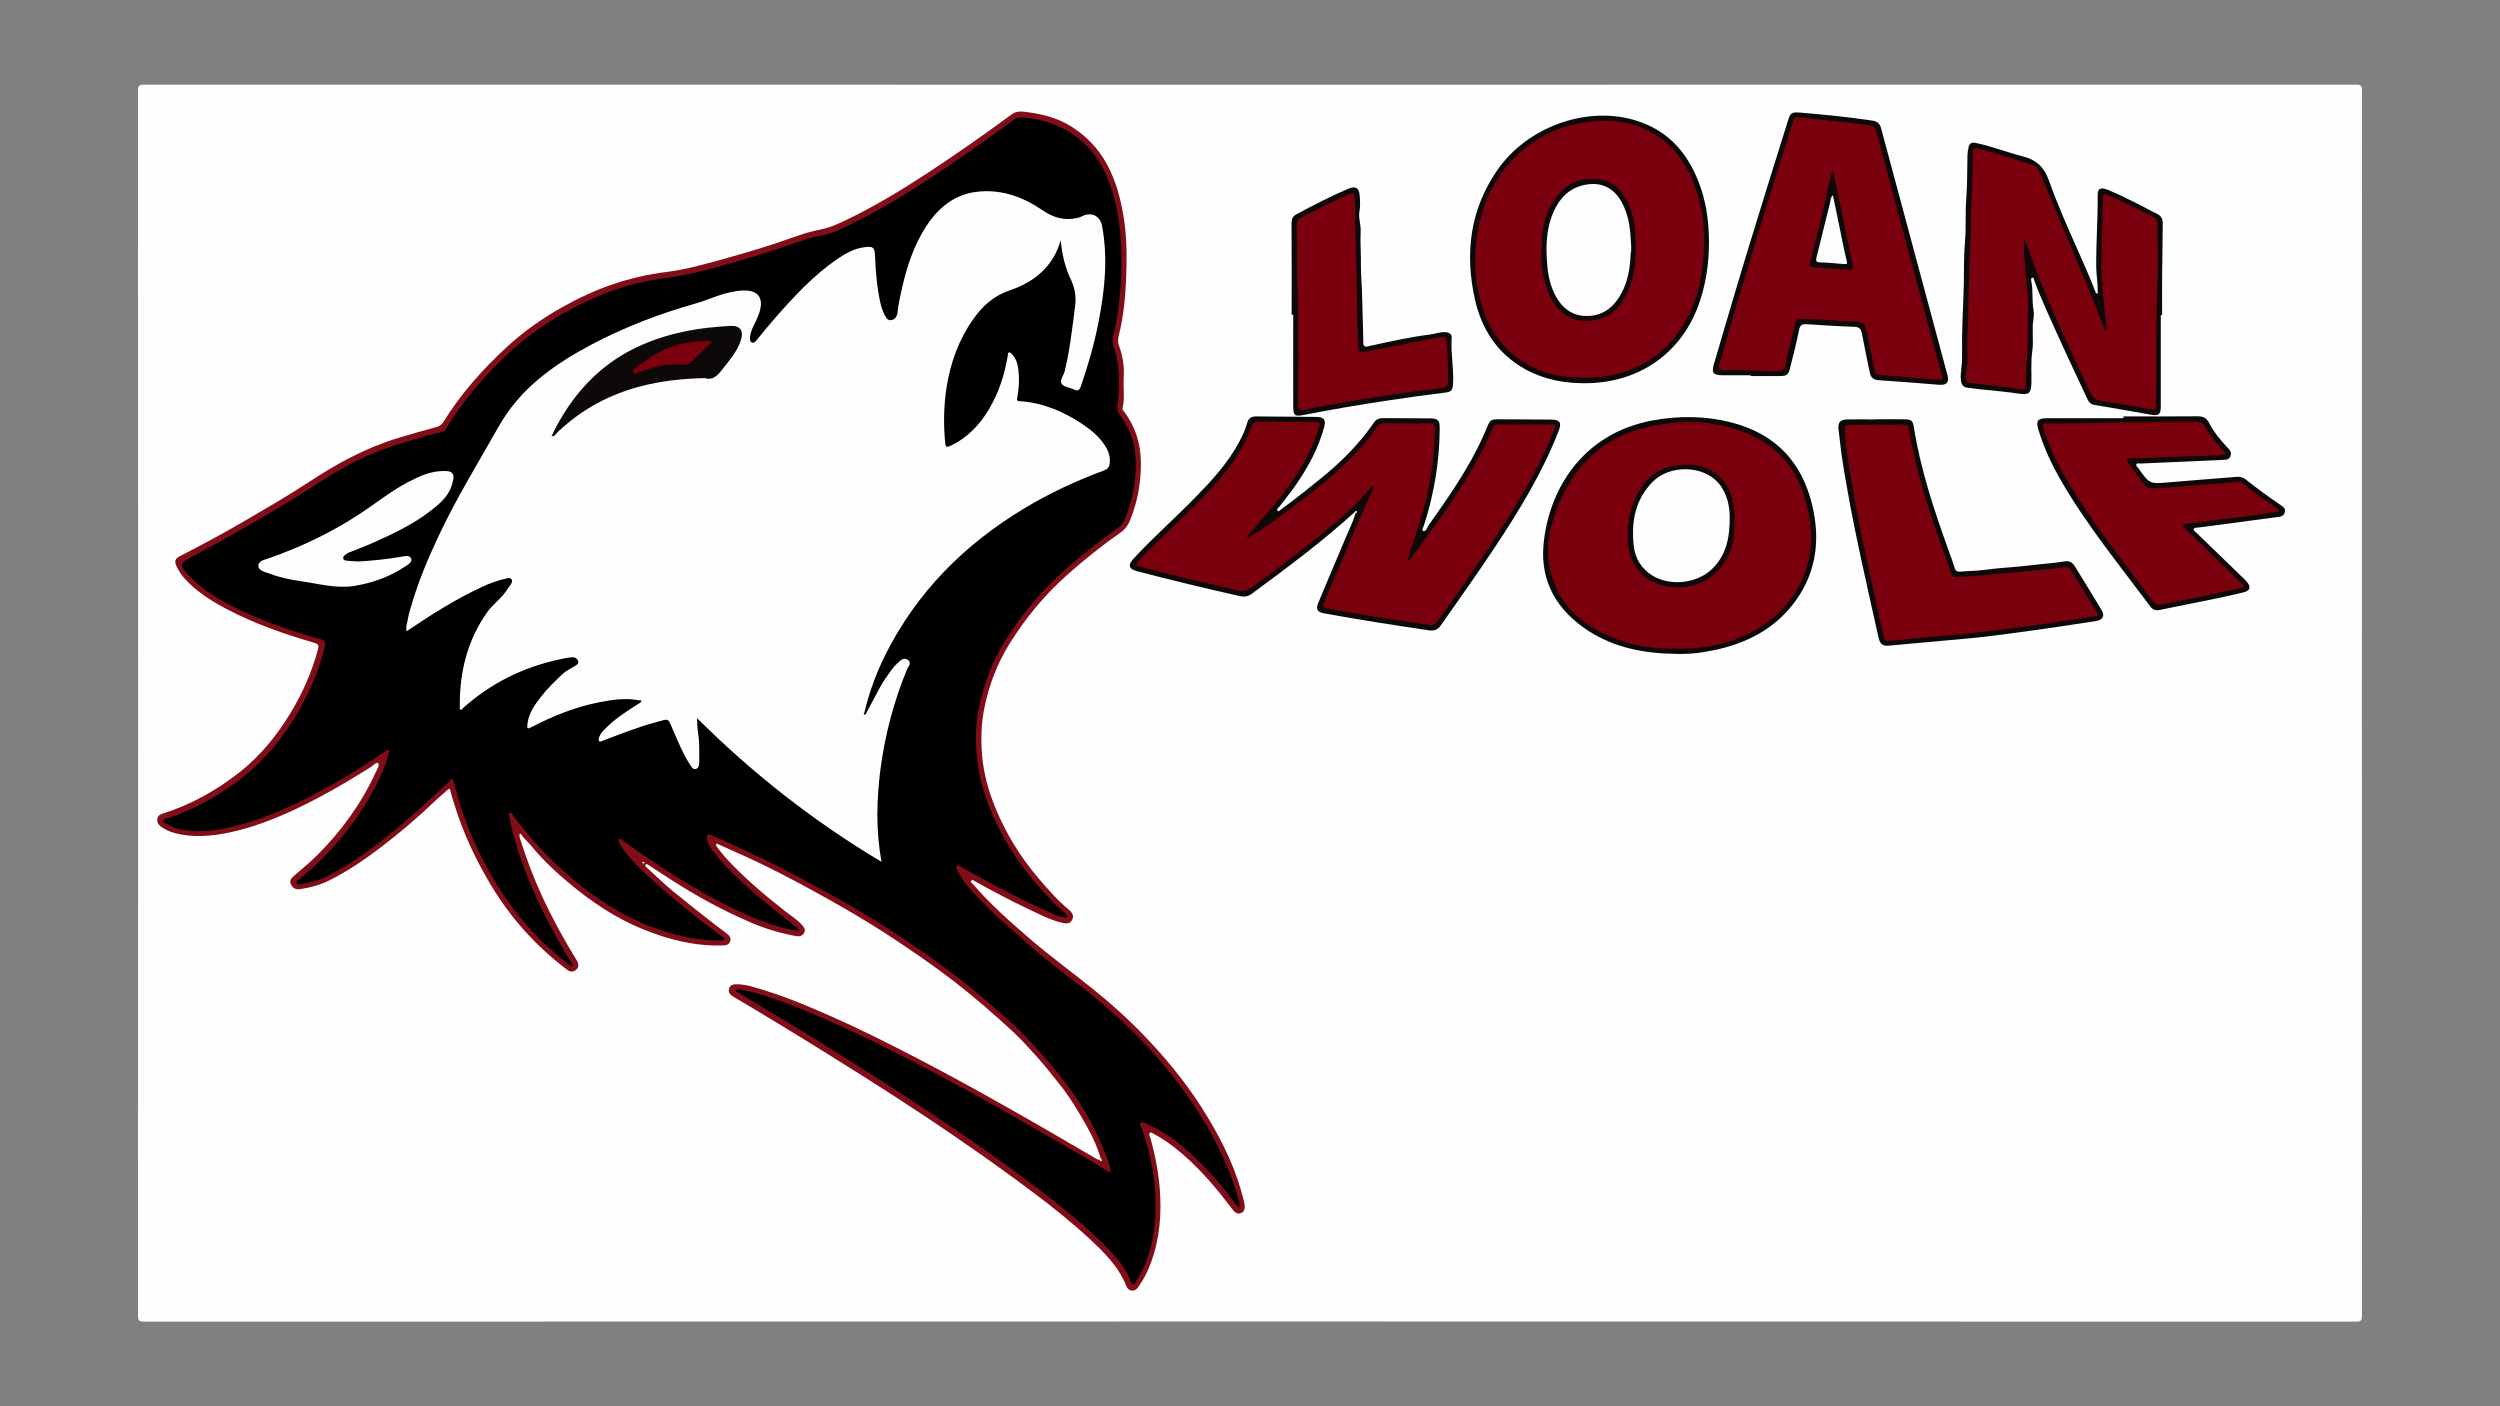 <?xml version="1.0" encoding="utf-8"?>
<!-- Generator: Adobe Illustrator 24.3.0, SVG Export Plug-In . SVG Version: 6.00 Build 0)  -->
<svg version="1.1" baseProfile="tiny" id="Layer_1" xmlns="http://www.w3.org/2000/svg" xmlns:xlink="http://www.w3.org/1999/xlink"
	 x="0px" y="0px" viewBox="0 0 1920 1080" overflow="visible" xml:space="preserve">
<rect x="0" y="0" width="1920" height="1080" fill="#808080" stroke="none"/>
<g>
	<g>
		<path fill="#FEFEFE" d="M960,1014.9c-283.1,0-566.3,0-849.4,0.1c-3.7,0-4.6-0.8-4.6-4.6c0.1-313.6,0.1-627.2,0-940.8
			c0-3.7,0.8-4.6,4.6-4.6c566.3,0.1,1132.5,0.1,1698.8,0c3.7,0,4.6,0.8,4.6,4.6c-0.1,313.6-0.1,627.2,0,940.8c0,3.7-0.8,4.6-4.6,4.6
			C1526.3,1014.9,1243.1,1014.9,960,1014.9z"/>
		<path fill="#800D18" d="M845.3,889.7c-2.3-8.3-5.9-16.2-10.1-23.7c-6.5-11.7-13.3-23.1-21.7-33.6c-6.1-7.6-12.1-15.3-18.7-22.5
			c-5.5-6-10.9-12.1-16.9-17.6c-14.4-13.3-29.2-26.2-44.8-38.3c-16.6-12.8-33.9-24.6-51.4-36.1c-14.8-9.6-30-18.6-45.4-27.2
			c-17.2-9.6-34.5-19-52.2-27.5c-10.4-5-21-9.6-31.6-14.4c-0.7-0.3-1.8-1.5-2.5-0.3c-0.3,0.4,0.3,1.6,0.8,2.2c2,2.6,4,5.3,6.2,7.7
			c14.1,15.4,29.9,28.9,46.4,41.7c4.2,3.2,8.7,6.1,12.3,10c1.8,2,3.3,3.9,1.7,6.6c-1.5,2.6-4.2,2.6-6.7,2.1
			c-11.9-2.2-23.4-5.7-34.5-10.5c-21.3-9.2-41.6-20.2-61-32.8c-5.7-3.7-11.4-7.3-17-11c-0.7-0.5-1.5-1.2-2.2-0.6
			c-1.1,1,0,1.7,0.7,2.4c6.7,6.1,13.3,12.5,20.3,18.3c11.1,9.1,22.4,17.9,33.7,26.8c2.5,1.9,5.1,3.6,7.5,5.6c1.9,1.5,3.5,3.3,2.5,6
			c-0.9,2.6-3.1,3.1-5.6,3.1c-21.6,0.7-41.9-4.5-61.7-12.6c-20.5-8.4-38.8-20.6-55.7-34.7c-10.8-9-21.2-18.6-30.1-29.7
			c-2.3-2.8-5.4-5-7.2-8.2c-0.2-0.3-0.8-0.4-1.2-0.7c-0.1,0.5-0.3,0.9-0.3,1.4c0.1,1,0.3,2,0.6,2.9c4.8,15.1,10.4,30,17.1,44.4
			c7.8,16.9,16.7,33,26.4,48.8c1.6,2.6,1.7,5.2-0.7,7.2c-2.1,1.8-4.6,1.6-6.9-0.2c-23.4-17.8-42.9-39.2-58.1-64.5
			c-11.9-19.8-21.7-40.5-28.4-62.6c-1-3.3-2.2-6.6-2.9-10c-0.5-2.1-1-2.2-2.4-0.9c-2.9,2.7-6,5.2-8.9,7.9
			c-13.1,12.6-26.9,24.4-41.4,35.5c-12.9,9.9-26.2,19-40.7,26.2c-7,3.5-14.5,5.4-22.2,6.6c-3.2,0.5-5.6-0.8-7-3.7
			c-1.4-2.8,0.4-4.8,2.3-6.5c6-5.2,12.2-10.2,17.8-15.8c18.8-18.7,34.1-39.9,45.2-64.1c1-2.2,3.1-5.1,1.6-6.7c-1-1.1-3.7,1.8-5.5,3
			c-18.9,11.9-38.1,23.1-58.4,32.6c-16.2,7.6-32.9,14-50.4,17.7c-13.8,2.9-27.8,4.1-41.8,0.4c-3.7-1-7.1-2.5-10.3-4.7
			c-2-1.4-3.4-3.2-3.1-5.9c0.3-2.8,2.1-3.7,4.6-4.5c21.8-7,41.5-18,59.3-32.2c15.8-12.6,28.3-28.2,38.7-45.4
			c9.1-15.1,16.1-31.1,20.7-48.1c0.9-3.4,0.6-4.3-3-5.4c-23-6.7-45.7-14.6-67-25.8c-11.7-6.2-22.9-13.2-32-23.1
			c-2.7-3-4.9-6.2-6.6-9.9c-1.7-3.7-1-5.9,2.7-7.7c16.3-8.4,32.5-17,48.4-26.3c16.8-9.8,33.7-19.5,50-30.2
			c21.6-14.3,44.1-26.6,69-34.2c9.8-3,19.7-5.7,29.5-8.4c2.3-0.6,4-1.8,5.4-3.9c13.6-22,30.7-41.1,49.7-58.5
			c12.7-11.6,26.8-21.4,41.8-29.8c12.6-7.1,25.6-13.1,39.3-17.7c13.1-4.4,26.6-7.5,40.4-9.2c14.2-1.8,28.1-5.6,41.9-9.4
			c18.6-5.2,37.2-10.6,55.4-17.2c7-2.5,14-4.7,21.4-6.1c6.2-1.2,12-3.7,17.7-6.4c22.6-10.7,43.9-23.6,64.8-37.3
			c21.9-14.4,43.3-29.4,64.4-44.9c4.1-3,9.2-1.8,13.6-1.2c11.5,1.6,22.6,4.8,32.5,11.2c11.4,7.3,20.4,16.9,26.8,28.7
			c7,12.9,10.6,26.9,12.9,41.3c2.5,15.9,2.4,31.8,1.7,47.7c-0.6,14.1-2.1,28.2-5.5,42.1c-0.6,2.5-1,5.2,0,7.9c3,8,4.3,16.3,3.7,24.8
			c-0.5,7.8,1,15.6-0.9,23.3c-0.3,1.4,0.7,2.1,1.4,3c8.5,11.5,12.6,24.3,12.7,38.8c0.1,15.5-2.5,30.2-8.4,44.5
			c-1.5,3.7-3.6,6.7-7.1,9.2c-14.1,9.8-27.4,20.5-40.3,31.9c-17.7,15.6-32.5,33.4-44.9,53.3c-9.5,15.2-15.9,31.8-19.5,49.5
			c-2.5,12.3-2.8,24.8-1.7,37.1c1.2,13.8,5,27.2,10.3,40.1c8.1,19.5,19,37.3,32.7,53.4c7.4,8.7,14.9,17.3,23.7,24.6
			c2.5,2.1,4.1,4.7,2.3,7.8c-1.8,3.3-4.9,2.7-8,2c-9-2.1-17-6.5-25.2-10.3c-14.1-6.6-27.8-14-41.4-21.5c-0.8-0.4-1.8-1.5-2.6-0.6
			c-1.2,1.3,0.4,2,1.1,2.8c13.4,15.5,28.6,28.9,44.1,42.3c15.9,13.7,32.9,25.9,49.1,39.1c15.2,12.3,29.7,25.6,43,39.9
			c16.3,17.5,31.2,36.4,43.6,56.9c12.4,20.4,22.7,41.8,28.3,65.2c0.3,1.1,0.5,2.3,0.6,3.4c0.2,2.5-0.2,4.8-2.8,5.8
			c-2.6,1.1-4.6-0.3-6.1-2.2c-4.3-5.4-8.4-11-12.9-16.3c-8-9.7-16.7-18.8-26.3-27.1c-6.7-5.7-13.7-10.9-21.4-15
			c-1-0.5-2.1-1.7-3.2-1c-1.3,1-0.2,2.4,0.2,3.6c4.2,15.1,7.1,30.4,7.7,46.2c0.8,19.8-1.9,38.7-10,56.8c-1.9,4.2-4.4,8.1-7,12
			c-2.5,3.8-7.4,3.4-9.1-0.9c-6.1-15.5-17.8-26.6-29.6-37.5c-13.2-12.2-27.3-23.4-41.7-34.2c-19.5-14.7-39.4-28.8-59.5-42.6
			c-31.8-21.9-64.3-42.6-97.1-63c-24.5-15.3-49.1-30.3-74-45c-2.2-1.3-4.1-3.2-3.2-6.1c0.8-3,3.2-3.4,5.9-3.4
			c7.6,0.1,14.6,2.6,21.7,4.8c17.6,5.4,34.4,12.6,51.2,20c22.6,10,44.6,21.1,66.5,32.5c23.9,12.4,47.5,25.4,70.9,38.7
			c22,12.4,43.8,25.1,65.6,37.9c0.7,0.4,1.5,0.7,2.3,1C844.9,890.6,845.7,890.6,845.3,889.7z"/>
		<path fill="#0D0909" d="M1040.4,393.3c-24.9,22.7-51.9,42.7-79,62.7c-3,2.2-5.9,2.6-9.3,1.8c-26.3-5.9-52.4-12.2-78.5-19
			c-6.8-1.8-7.7-4.7-2.9-9.9c15-16.3,31.7-30.9,47.2-46.8c12.7-13,25-26.3,33.7-42.5c2.5-4.7,4.8-9.6,6.2-14.7c1-3.6,3-5.1,6.8-5.1
			c15.5,0.2,31,0.2,46.5,0.4c5.8,0.1,7.4,2.2,5.8,8c-4.5,16.6-12.7,31.4-22.5,45.4c-3.7,5.3-7.9,10.3-11.8,15.5
			c-0.7,0.9-2.6,1.9-1.3,3.2c0.9,0.9,2-0.7,2.8-1.3c10.7-7.7,20.9-15.9,31.1-24.2c15.2-12.4,28.9-26.1,40-42.3
			c1.8-2.7,4.2-3.4,7.2-3.4c12,0.1,24,0.1,36,0.2c5.9,0.1,7.4,1.5,7.3,7.5c-0.1,25-4.1,49.3-11.6,73.2c-0.6,2-2.4,5.5-1.3,5.8
			c2.5,0.8,3.1-2.6,4.3-4.3c15.6-22,31.1-44.1,42.1-68.8c0.8-1.8,1.7-3.6,2.4-5.5c3-7.2,3-7.2,10.9-7.2c12.8,0,25.7,0.1,38.5,0.2
			c7.1,0.1,8.6,2.3,6,8.9c-12.5,32.1-30.4,61.3-49.4,89.9c-13.2,20-27.2,39.4-40.9,59.1c-2.4,3.5-5.2,4.6-9.3,4
			c-26.8-4-53.6-8.1-80.3-13c-5.5-1-6.8-3.1-4.5-8.5c7-16.9,14.2-33.7,21.3-50.6c2.4-5.8,5.3-11.5,7.1-17.5
			C1041.7,393.4,1041,393.4,1040.4,393.3z"/>
		<path fill="#0D0909" d="M1659.5,242c0,23.3,0,46.6,0,69.9c0,6.6-1.7,7.7-8.2,6.5c-14.2-2.6-28.5-5-42.7-7.4
			c-2.5-0.4-4.1-1.6-5.2-3.9c-10.7-22.6-21.2-45.3-31.4-68.2c-3.4-7.8-6.8-15.5-9.7-23.5c-0.3-0.7-0.1-2.4-1.5-2.1
			c-1.3,0.3-0.9,1.7-0.8,2.5c1.6,7.3,0.4,14.8,1.7,22.1c0.4,2.3,0.4,4.7,0,7c-1.4,8.2,0.3,16.6-0.9,24.8c-1.3,8.5-0.4,16.8-0.7,25.2
			c-0.3,7.3-2.2,8.5-9.6,7.4c-9.8-1.4-19.7-2.3-29.5-3.3c-3.4-0.3-6.9-1-10.3-1.3c-3.3-0.3-4.6-3-4.8-6.4
			c-0.4-5.7,1.2-11.2,0.9-16.8c-0.1-2,0.2-4,0.1-6c-0.3-16.6,0.9-33.2,1.3-49.8c0.2-10.9-0.1-21.9,0.9-32.8c1-11.3,0.1-22.6,1-33.8
			c0.9-11,0.6-21.9,0.9-32.8c0.1-2.3,0.4-4.6,1-6.8c0.6-2.6,2.6-3.3,5.1-2.8c12.5,2.6,24.4,7.3,36.8,10.5
			c10.4,2.7,16.1,8.4,19.7,18.5c6.3,17.7,13.9,35,21.6,52.2c4.9,11,9.8,22,14.1,33.2c0.2,0.6,0.4,1.5,1.2,1.3c1.1-0.3,0.5-1.4,0.5-2
			c0.2-6-1-11.8-1.1-17.8c-0.2-18.7,1.3-37.3,1.1-55.9c0-4.6,1.9-6.4,8.1-3.8c8.4,3.4,16.4,7.6,24.6,11.6c4.2,2.1,8.2,4.6,12.5,6.5
			c3.8,1.7,4.9,4.3,4.8,8.1c-0.2,13.5-0.4,27-0.5,40.4c-0.1,9.8,0,19.6,0,29.5C1660.1,242,1659.8,242,1659.5,242z"/>
		<path fill="#0D0909" d="M1630.8,319.8c19,0,38,0.1,56.9-0.1c4.1,0,6.8,1.1,8.8,4.9c3.6,7,8.5,13.1,13.9,18.8
			c1.8,1.9,3.8,3.7,2.6,6.9c-1.2,3.1-3.7,2.8-6.2,2.9c-20.9,0.9-41.9,1.8-62.8,2.8c-1.1,0-2.6-0.6-3.2,0.6c-0.7,1.2,0.8,2,1.4,2.9
			c8.7,12.3,8.7,12.2,23.7,10.9c17.4-1.5,34.8-2.8,52.2-4.2c2.6-0.2,4.9,0.5,6.9,2.2c8.3,6.7,16.9,12.9,25.7,18.9
			c2.1,1.5,4.9,2.8,4,6.2c-0.9,3.2-3.6,3.4-6.3,3.7c-20.1,2.6-40.2,5.3-60.4,8c-1.1,0.1-2.7-0.1-3.2,1c-0.5,1.2,1.1,1.9,1.8,2.7
			c11.6,11.3,23.2,22.5,34.8,33.7c1.3,1.3,2.7,2.5,3.9,3.9c3.8,4.2,3,7.2-2.5,8.5c-8.7,2.1-17.5,4-26.3,5.8
			c-12.5,2.6-25.1,4.9-37.6,7.6c-3.2,0.7-5.5,0-7.4-2.5c-23.5-31.6-48.6-62.1-68.4-96.4c-7.2-12.4-13.3-25.3-17.5-39.1
			c-2.2-7.2-0.9-9.2,6.6-9.2c19.5,0,39,0,58.4,0C1630.8,320.7,1630.8,320.3,1630.8,319.8z"/>
		<path fill="#0D0909" d="M1344.5,288.2c-7.2,0-14.3,0-21.5,0c-7.3,0-8.7-1.8-6.7-8.7c9-30.5,17.9-61,27.2-91.4
			c9.7-31.8,19.7-63.6,29.6-95.3c2-6.4,2.9-6.8,9.7-6.3c18.4,1.5,36.8,3.4,55.1,6.1c3.9,0.6,5.8,2.3,6.8,6
			c16.9,63.1,33.9,126.2,50.9,189.3c1.6,5.8-0.5,8.1-6.5,7.6c-15.4-1.2-30.8-2.5-46.3-3.5c-4-0.3-6-2-6.8-5.8
			c-2-9.9-4.2-19.9-6-29.8c-0.7-3.6-1.8-5.3-5.9-5.4c-12.1-0.4-24.2-1.2-36.4-2c-3.3-0.2-5.2,0.3-6,4.3c-1.9,9.9-4.6,19.8-7,29.6
			c-1.2,4.9-2.5,5.9-7.6,5.9c-7.5,0-15,0-22.4,0C1344.5,288.7,1344.5,288.5,1344.5,288.2z"/>
		<path fill="#0D0909" d="M1441,322c7,0,14-0.1,21,0c6.3,0.1,7,1,7.9,6.4c5.1,32.1,15.3,62.7,26.2,93.2c1.7,4.8,3.6,9.5,5,14.4
			c0.8,2.7,2.1,3.2,4.6,3c6.1-0.6,12.2-0.5,18.2-1.3c12-1.7,24-2.1,36-3.6c8.7-1.1,17.4-1.5,26.1-3c3.6-0.6,5.9,1.2,7.6,4
			c6.8,11.1,13.7,22.2,20.4,33.4c2.6,4.3,1.1,7.6-4,8.4c-13.3,2.1-26.6,4.1-39.9,6c-14.6,2.1-29.2,4.1-43.9,5.9
			c-10.6,1.3-21.4,2.1-32,3.1c-14.6,1.4-29.3,2.6-43.9,4c-4,0.4-6.4-1.3-7.4-5.5c-4.7-20.9-9.4-41.7-13.9-62.6
			c-5.7-26.6-11-53.3-14.9-80.2c-0.8-5.9-1.3-11.8-2.1-17.7c-0.7-5.5,1.3-7.7,6.9-7.8c7.3-0.1,14.7,0,22,0
			C1441,322.1,1441,322.1,1441,322z"/>
		<path fill="#0D0909" d="M1287.4,502.2c-23.8-0.3-46.8-4.4-67.2-17.5c-24-15.4-37.4-37.6-34.8-66.3c3.8-41.5,29.1-85.1,83.2-95.4
			c21.1-4,42-3.7,62.8,1.9c32.5,8.9,52.4,30,60.3,62.7c6.3,26.2,3.6,50.9-12.3,73.3c-14,19.6-33.5,31-56.4,36.9
			c-4.8,1.3-9.7,2.2-14.7,3C1301.4,502,1294.4,502.4,1287.4,502.2z"/>
		<path fill="#0D0909" d="M1312.5,186.5c-0.1,16.4-2.4,32.5-8.1,48c-13.5,36.9-45.5,59.2-85.4,59.8c-16.6,0.3-32.5-2.5-47.2-10.5
			c-21.7-11.9-34-30.8-39.2-54.5c-7.7-35-3.5-68.3,17.1-98.3c22.7-33.2,67.8-49.7,105.2-38.9c27.6,8,43.4,27.6,51.9,54.1
			C1311,159.2,1312.5,172.7,1312.5,186.5z"/>
		<path fill="#0D0909" d="M992,241.7c0-23.5,0.1-47-0.1-70.4c0-3.2,0.9-5.2,3.7-6.7c13-7,26.2-13.8,39.8-19.6
			c5.6-2.4,8.3-0.9,8.8,4.9c0.4,4.2,0.6,8.5-0.2,12.8c-0.8,4.9,1.2,9.7,1,14.8c-0.4,8.7,0.3,17.5,0.2,26.2
			c-0.1,7.7,0.8,15.5,0.9,23.3c0.2,11.9,0.8,23.8,0.9,35.7c0,3.3,0.9,3.9,4,3.2c15.4-3.4,30.8-6.9,46.5-8.9
			c4.2-0.5,8.2-2.1,12.5-1.9c3.4,0.1,5.2,1.8,4.9,4.8c-0.9,12,1.9,23.8,1,35.7c-0.3,3.8-1.4,5.3-5.1,5.8
			c-14.4,1.8-28.7,3.7-43.1,5.9c-22.3,3.3-44.4,7.1-66.5,11.4c-6.7,1.3-8,0.5-8-6.5c-0.1-23.5,0-47,0-70.4
			C993,241.7,992.5,241.7,992,241.7z"/>
		<path d="M853,899.9c-0.6-7.4-4.3-13.8-6.9-20.5c-7.3-18.2-17.8-34.7-29.7-50.2c-6-7.9-12.5-15.4-19.2-22.8
			c-5.7-6.2-11.4-12.5-17.7-18.3c-14.2-13.1-28.8-25.8-44.1-37.6c-16.6-12.8-33.9-24.7-51.5-36.1c-18-11.7-36.6-22.5-55.5-32.7
			c-14.1-7.7-28.2-15.4-42.8-22.3c-13.2-6.2-26.2-12.6-39.7-18.1c-3.5-1.4-3,0.5-2.9,2.5c0.2,3.8,2.3,7,4.5,9.8
			c8.8,11.3,19.1,21.1,29.8,30.5c10.9,9.6,22.3,18.6,33.8,27.5c1,0.8,2.1,1.6,2.4,3.3c-12.8-1.8-24.8-5.8-36.4-10.8
			c-20.8-9-40.6-20-59.8-32.1c-13.7-8.6-26.9-17.9-40.1-27.2c-0.5-0.4-1.3-1.1-1.6-0.9c-0.8,0.4-0.6,1.5-0.4,2.2
			c1.1,3.4,3.3,6.2,5.4,8.8c8.4,10.8,18.8,19.6,29,28.6c9.7,8.5,19.8,16.5,29.9,24.5c4.9,3.9,10,7.5,15,11.3c0.8,0.6,2,1.2,1.8,2.2
			c-0.3,1.3-1.6,0.6-2.5,0.7c-17.4,0.5-34-3.5-50.3-9.2c-16-5.6-30.7-13.8-44.7-23.4c-16.6-11.4-31.5-24.8-45.2-39.5
			c-6.7-7.2-12.7-15.2-19-22.9c-1-1.2-1.3-3.7-3.2-2.9c-0.9,0.3-0.3,3,0,4.7c2.2,10.8,5.3,21.5,9,31.9c7.8,21.8,17.6,42.8,29.3,62.8
			c3.2,5.4,5.9,11.1,9.5,16.3c0.4,0.6,0.9,1.1,0.4,1.7c-0.8,0.9-1.5,0-2.1-0.4c-11.5-9.2-22.6-18.8-32.3-30
			c-10.7-12.3-20.1-25.4-28.1-39.5c-10.4-18.5-19.1-37.8-25-58.2c-1.3-4.6-2.6-9.2-3.8-13.8c-0.4-1.8-0.8-2.5-2.3-0.8
			c-4.5,5.1-10,9.2-14.9,13.9c-12.6,12-25.7,23.3-39.5,33.9c-12.2,9.4-24.8,18.1-38.5,25.2c-7.1,3.7-14.6,5.9-22.5,7.2
			c-1,0.2-2.2,0.3-2.7-0.8c-0.8-1.7,0.9-2.4,1.8-3.1c6.4-5.1,12.4-10.5,18.1-16.2c18.9-18.9,34.3-40.3,45.2-64.8
			c2.3-5.1,4.4-10.3,5.5-15.9c0.2-0.8,0.9-1.8,0.2-2.3c-0.8-0.6-1.8,0.2-2.6,0.7c-9.3,6.5-18.9,12.7-28.7,18.6
			c-25.5,15.2-51.7,28.9-80.3,37.3c-12.7,3.7-25.7,6.3-39.1,5.5c-6.9-0.4-13.7-1.6-19.8-5.3c-1.1-0.7-2.9-0.9-2.8-2.5
			c0-1.8,2-1.5,3.1-1.8c17.9-5.9,34.3-14.6,49.7-25.4c20.1-14.1,36.1-32.1,48.7-52.9c10.2-16.7,17.9-34.6,22.6-53.7
			c0.9-3.5-0.1-4.8-3.3-5.7c-16.6-4.5-32.9-9.9-48.7-16.6c-18.8-8-37.2-16.7-51.7-31.6c-0.5-0.5-1-0.9-1.4-1.4
			c-6.7-7.6-6.4-8.8,2.4-13.4c24.5-12.8,48.3-26.7,72.1-40.8c18.6-11.1,36.1-24,55.6-33.5c15.2-7.4,31.2-12.6,47.4-17.2
			c6-1.7,12-3.4,18.1-4.9c1.4-0.3,1.9-1.1,2.5-2.1c13.6-22.4,30.6-42.1,49.8-59.7c12.8-11.7,27.1-21.7,42.3-30.1
			c12.4-6.9,25.3-12.9,38.9-17.4c12.8-4.3,25.9-7.2,39.4-8.9c14-1.8,27.8-5.4,41.4-9.2c18.8-5.2,37.4-10.8,55.8-17.2
			c6.7-2.3,13.3-4.8,20.4-5.9c6.5-1,12.6-3.8,18.6-6.6c23.5-11.1,45.7-24.6,67.4-38.9c21.2-14,42-28.6,62.5-43.7
			c3.1-2.3,6.5-1.7,9.6-1.3c30.6,3.9,51.9,20,63,49c4.9,12.7,7.4,25.9,8.7,39.4c1.2,11.8,1.1,23.6,0.6,35.3
			c-0.7,15.4-2.7,30.8-6.3,45.9c-0.5,2-0.2,3.5,0.4,5.2c5.6,15.4,4.7,31.2,3.2,47.1c-0.2,2.2-0.1,4,1.5,6
			c8.3,10.6,12.3,22.6,12.6,36.3c0.3,15.4-2.7,29.9-8.4,44c-1.1,2.8-2.8,5-5.4,6.8c-13.9,9.8-27.2,20.3-40,31.6
			c-18,16-33.4,34-46.1,54.3c-9.8,15.7-16.5,32.6-20.3,50.7c-1.8,8.4-2.7,17.1-2.6,25.5c0.1,12.1,1.5,24.3,4.9,36.1
			c6.6,22.8,17.2,43.6,31.4,62.5c7.4,9.8,15.5,19,23.9,27.8c2.7,2.9,6.4,4.8,8.9,7.9c0.6,0.8,1.8,1.5,1.1,2.5
			c-0.6,0.9-1.7,0.2-2.7,0c-5-0.7-9.4-3.1-13.9-5.1c-21.4-9.5-41.9-20.6-62.3-32c-2-1.1-4.9-3.5-6-2.5c-1.7,1.7,1,4.1,1.9,6.1
			c2.8,5.9,7.2,10.8,11.6,15.4c7.7,8,15.3,16.1,23.8,23.4c6.2,5.3,12.2,10.7,18.3,16.1c12.1,10.6,24.7,20.4,37.5,30
			c9.9,7.5,19.3,15.5,28.6,23.8c7.2,6.4,14.2,13,20.8,20c18.6,19.6,35.1,40.8,48.9,64.1c9.3,15.7,16.8,32.2,22.6,49.5
			c1.3,3.9,2.3,7.9,3.3,11.9c0.2,0.7,0.5,1.8-0.5,2c-0.4,0.1-1.2-0.5-1.6-1c-5.5-7.7-11.5-14.9-17.7-22
			c-6.7-7.6-13.9-14.7-21.5-21.4c-8.4-7.4-17.5-13.6-27.6-18.3c-2.4-1.1-5.2-3.3-7.2-1.9c-1.6,1.2,1,4,1.7,6.1
			c5.4,16.9,9.3,33.9,9.7,51.8c0.3,13.6-0.6,27-4.3,40c-2.4,8.4-5.7,16.5-10.8,23.8c-0.6,0.8-0.8,2.6-2.3,2.2
			c-0.7-0.2-1.3-1.4-1.6-2.3c-3-9.1-9.2-16.1-15.4-22.8c-13.3-14.3-28.3-26.9-43.7-39c-23.3-18.4-47.5-35.6-72-52.4
			c-29.4-20.2-59.5-39.4-89.7-58.4c-26.7-16.8-53.7-33.1-80.8-49.3c-0.8-0.5-2.2-0.7-1.7-1.9c0.2-0.4,1.8-0.5,2.8-0.4
			c6.4,1,12.5,2.7,18.7,4.6c17.5,5.5,34.4,12.6,51.2,20c21.9,9.6,43.2,20.4,64.4,31.3c24.5,12.7,48.7,26,72.8,39.6
			c18.7,10.6,37.2,21.5,55.9,32.1c6,3.4,11.8,7.2,17.8,10.8C849.7,899.3,851.1,900.3,853,899.9L853,899.9z"/>
		<path fill="#FEFEFE" d="M495.1,662.6c-0.3,0.3-0.5,0.8-0.6,0.7c-0.4-0.1-1-0.3-1.2-0.7c-0.2-0.3,0.1-0.9,0.7-0.7
			C494.4,662,494.7,662.3,495.1,662.6z"/>
		<path fill="#FEFEFE" d="M845.3,889.7c0.7,0.4,1.3,1.2,0.7,1.8c-0.8,1-1.1-0.4-1.6-0.7C844.7,890.4,845,890,845.3,889.7z"/>
		<path fill="#79000C" d="M958,413.1c10.6-5.7,20.1-12.9,29.7-20c17.2-12.6,34-25.6,49.2-40.6c7.6-7.5,14.5-15.6,20.5-24.4
			c1.6-2.3,3.4-3.2,6.2-3.1c11.2,0.2,22.3,0.3,33.5,0c4.2-0.1,5,1.4,4.9,5.2c-0.5,22.7-3.7,44.9-10.4,66.6
			c-3.1,10.2-6.5,20.2-9.7,30.4c-0.3,1.1-1.2,2.1-0.2,3.8c4.4-5.8,8.8-11.4,12.9-17.1c16-21.9,31.5-44.1,44-68.3
			c2.7-5.3,5.1-10.8,7.4-16.4c1-2.4,2.2-3.3,4.8-3.3c13.5,0.1,27,0.2,40.5,0.1c3.5,0,3.3,1.3,2.4,3.8c-6,15.2-13.1,29.9-21.2,44
			c-20.5,35.9-44.3,69.5-68.3,103.1c-1.7,2.3-3.3,3.5-6.2,3.1c-26.4-4-52.8-7.7-79-12.8c-3.5-0.7-3.1-2-2.1-4.3
			c4.9-11.6,9.6-23.3,14.7-34.9c7.7-17.5,14.6-35.3,23.1-52.5c0.2-0.4,0.1-0.9-0.4-2.1c-2,2-4.1,3.9-5.9,6
			c-8,9.5-17.4,17.4-26.8,25.2c-19.2,16.1-39.3,31.2-59.5,46.1c-4,3-7.6,3.6-12.4,2.5c-24.7-5.7-49.4-11.4-74-18
			c-3.4-0.9-3.8-1.4-1.4-4.2c7.9-9.3,17.2-17.1,25.8-25.6c12.3-12.2,25-24,36.3-37.2c10.4-12.1,19.4-25,24.5-40.2
			c1-3.1,2.4-4.2,5.6-4.1c14.5,0.2,29,0.3,43.5,0.1c4,0,3.8,1.5,2.9,4.4c-5.9,19-15.8,35.8-28,51.4c-8.3,10.6-17.1,20.8-26,30.9
			c-0.6,0.6-0.9,1.4-0.9,2.2L958,413.1z"/>
		<path fill="#FEFEFE" d="M1040.4,393.3c0.4-0.5,0.9-1.3,1.4-0.9c0.7,0.6,0.2,1.4-0.5,1.9C1041,394,1040.7,393.7,1040.4,393.3z"/>
		<path fill="#79000C" d="M1554.8,183.9c-0.7,6.8-0.2,13.5,0.5,20.2c0.6,6.1,0.5,12.2,1.5,18.3c1,5.7,1.1,11.7,0.8,17.3
			c-0.9,13.9,0.4,27.9-1.5,41.8c-0.6,4.6-0.2,9.3-0.1,14c0.1,2.9-1.1,4-3.9,3.5c-13-2.3-26.2-3.2-39.3-4.9c-2.2-0.3-2.6-1.1-2.8-3.1
			c-0.5-5.4,1.1-10.6,1-15.9c-0.2-6.8-0.4-13.7,0.1-20.5c0.9-12.3,0.3-24.6,1.1-36.9c0.7-10.3,0.1-20.6,0.9-30.9
			c0.9-11.6,0.1-23.3,1.1-34.9c0.9-11,0.6-21.9,0.8-32.9c0.1-5.6,0.5-5.9,5.9-4.5c13.6,3.5,27,7.9,40.3,12.4c2.2,0.8,3.7,1.8,4.7,4
			c13,31,26.1,62,39,93.1c3.9,9.3,7.4,18.8,11,28.2c0.4,0.9,0.4,2.1,1.7,1.9c0.2,0,0.4-1.5,0.3-2.3c-1.3-12.3-2.9-24.6-3.7-37
			c-0.6-8.6-0.3-17.3-0.1-26c0.2-12.1,0.7-24.3,0.9-36.4c0.1-2.9,0.6-3.9,3.8-2.6c12.2,5.3,24,11.3,35.8,17.4
			c2.3,1.2,2.4,2.8,2.4,4.9c-0.1,18,0.5,36-0.3,54c-1.2,27.8-0.4,55.6-0.8,83.4c-0.1,5.8,0,5.6-5.8,4.6c-12-2.2-24.1-4.2-36.1-6.2
			c-4-0.7-6.7-2.1-8.6-6.1c-17.6-37.9-35.8-75.6-49.3-115.3C1555.6,185.7,1555.2,184.8,1554.8,183.9z"/>
		<path fill="#79000C" d="M1597.8,325.1c29.4-1,58.9-1,88.3-1.2c3.8,0,6.1,1,7.9,4.3c3.7,6.7,8.5,12.7,13.8,18.3
			c0.6,0.6,1.5,1.1,1.3,2c-0.3,1-1.4,0.4-2.1,0.6c-2.9,0.8-5.9,0.7-8.9,0.8c-20.6,0.7-41.2,1.4-61.8,2.1c-2.7,0.1-3.8,0.4-1.9,3.3
			c4.2,6.2,8.9,12,13.4,18c1.3,1.7,2.9,1.9,4.9,1.8c12.8-0.6,25.5-1.7,38.2-2.8c9.1-0.8,18.2-1.2,27.3-2.2c1.5-0.2,2.9-0.1,4.2,1
			c8.3,6.9,17.1,13.2,26.1,19.2c0.8,0.5,2,1,1.7,2.2c-0.1,0.4-1.4,0.5-2.2,0.7c-8.8,1.3-17.7,2.6-26.6,3.8c-14,1.8-28,3.4-41.9,5.2
			c-1.1,0.1-2.6,0.2-2.9,1.4c-0.3,1,1,1.6,1.7,2.3c13.5,13.1,26.9,26.3,40.4,39.4c0.7,0.7,1.5,1.3,2.1,2.1c0.8,1,2.7,1.8,2.3,3
			c-0.5,1.2-2.5,1.3-3.9,1.6c-7.1,1.5-14.2,3.1-21.4,4.6c-13,2.7-25.9,5.6-39,7.8c-2.2,0.4-3.4-0.1-4.6-1.7
			c-20.4-27.3-41.6-53.9-60-82.7c-9.9-15.6-18.6-31.9-24.4-49.5c-1.7-5.1-1.6-5.3,3.9-5.3C1581.8,325.1,1589.8,325.1,1597.8,325.1z"
			/>
		<path fill="#79000C" d="M1489.1,291.6c-15.4-1.2-30.7-2.4-46.1-3.6c-2.5-0.2-2.8-1.6-3.2-3.6c-2.2-10.7-4.6-21.4-6.8-32.1
			c-0.6-2.8-1.6-4.1-4.6-4.8c-5.4-1.2-10.9-0.5-16.4-1.1c-9.7-1.1-19.6-1-29.3-1.5c-2.6-0.1-3.3,1.2-3.9,3.5
			c-2.5,10.7-5.4,21.2-7.6,31.9c-0.8,3.8-2.5,4.6-6.1,4.7c-13.8,0.2-27.6-1.5-41.4-0.9c-3.6,0.2-4.2-1.1-3.2-4.5
			c4.4-14.8,8.5-29.7,12.9-44.4c12.6-42,25.3-83.9,38.5-125.7c1.7-5.4,3.5-10.7,5-16.2c0.8-2.9,2.5-3.4,5.2-3.1
			c12.3,1.4,24.7,2.5,37.1,3.9c5.8,0.6,11.5,1.5,17.2,2.3c2.8,0.4,4,1.8,4.7,4.7c13.2,49.7,26.6,99.3,39.9,149
			c3.4,12.7,6.9,25.3,10.3,37.9C1492.1,290.3,1492.4,292.2,1489.1,291.6z"/>
		<path fill="#79000C" d="M1441,326.1c7,0,14,0.1,21,0c2.6,0,3.7,0.5,4.1,3.4c5,31.8,15.2,62.2,25.8,92.4c2.1,6,4.3,11.9,6.4,17.8
			c0.8,2.3,1.7,3.6,4.5,3.5c11.5-0.4,22.8-1.7,34.2-2.7c8.4-0.8,16.8-1.6,25.3-2.4c7.8-0.8,15.5-1.4,23.2-2.5c2.4-0.3,3.6,0,4.9,2.1
			c6.6,10.9,13.4,21.8,20.2,32.7c1.4,2.3,0.5,2.6-1.7,2.9c-13.1,1.9-26.2,4-39.3,5.9c-14.8,2.1-29.6,4-44.4,5.8
			c-11,1.3-22.1,2.2-33.2,3.3c-13.7,1.3-27.4,2.5-41.1,3.9c-3.3,0.3-3.9-1.3-4.4-3.8c-3.8-17.3-7.7-34.6-11.4-52
			c-4.1-18.8-8.1-37.6-11.4-56.5c-2.7-15.5-5.4-31-6.7-46.7c-0.6-6.8-0.6-6.8,6.6-6.8C1429.3,326.1,1435.1,326.1,1441,326.1
			C1441,326.1,1441,326.1,1441,326.1z"/>
		<path fill="#79000C" d="M1287,498.1c-18.2,0.6-36-2.7-52.7-10.2c-25.4-11.4-41.8-30.3-45.2-58.7c-1.4-11.8,1.2-23.2,5.1-34.2
			c5.7-16,13.5-30.6,25.8-42.8c13.3-13.1,29.2-20.7,47-24.6c27-6,53.5-4.6,78.9,7.1c22,10.1,35,27.9,41.1,51
			c5.6,20.9,5.8,41.3-3.8,61.2c-8.1,16.8-20.7,29.2-36.9,38C1327.9,494.7,1308,498.7,1287,498.1z"/>
		<path fill="#79000C" d="M1216.5,290.1c-18.4,0.2-35.6-3.9-50.7-14.9c-16.4-12-25.3-28.7-29.7-48.1c-2.4-10.7-3.6-21.6-3-32.6
			c1.7-30.7,11.7-57.8,35.6-78.5c13.8-11.9,29.9-19.1,47.9-21.9c16-2.5,31.8-1.8,46.8,5.1c20,9.2,32,25.4,39,45.7
			c4.7,13.6,6.6,27.9,6.3,42.1c-0.4,22.1-4.1,43.6-16.1,62.9c-13.8,22-33.7,34.8-59.2,39.1C1227.7,290,1222.1,290.1,1216.5,290.1z"
			/>
		<path fill="#79000C" d="M996.9,267.6c0-13.8,0.6-27.7-0.2-41.4c-1-17.5-0.2-34.9-0.8-52.4c-0.1-3.5,1-5.6,4-7.1
			c12.2-6.2,24.3-12.3,36.7-17.9c2.4-1.1,3.3-0.4,3.5,2.1c0.1,2.5,0.7,4.9,0.7,7.4c-0.2,25.1,1.3,50.2,1.4,75.3
			c0,10.6,0.5,21.2,0.9,31.8c0.2,5.1,0.8,5.6,5.7,4.7c18.2-3.6,36.4-7.1,54.6-10.7c0.8-0.2,1.6-0.2,2.5-0.3c5.1-0.6,4.6-0.5,5.2,4.7
			c1.1,9.4,0.6,18.9,1.1,28.3c0.2,4.1-1.6,5.5-5.3,5.9c-24.8,2.8-49.5,6.6-74.2,10.9c-10.4,1.8-20.9,3.5-31.2,5.9
			c-3.3,0.8-4.4-0.2-4.4-3.7c0.1-14.5,0.1-29,0.1-43.5C997.1,267.6,997,267.6,996.9,267.6z"/>
		<path fill="#FDFDFD" d="M814.6,184.5c-5.7,20.4-20.5,32.2-39.1,38.5c-12.6,4.3-21,12.1-28.1,22.2c-11.1,15.7-17.4,33.3-20.4,52.1
			c-2.2,14.2-2.5,28.4-1.1,42.7c0.4,3.6,1.2,3.7,4.1,2.4c13.1-6.2,22.5-16.2,29.7-28.4c7.5-12.7,11.9-26.5,14.3-41
			c0.1-0.8-0.2-1.9,0.6-2.2c1.1-0.5,1.8,0.4,2.5,1.1c4.5,4.6,5,10.7,5.4,16.6c0.3,5.6-0.3,11.3-1.2,16.8c-0.2,1.5-1,2.6,1.7,2.8
			c17.5,1.1,33,7.6,47.5,17.1c7.1,4.7,13.7,10,18.3,17.3c2.6,4.1,4.1,8.5,3.4,13.6c-0.4,2.9-1.6,4.2-4.3,5.2
			c-21.3,7.9-41.8,17.4-61.2,29.1c-46.2,27.8-82.9,64.6-107.1,113.2c-6.9,14-12.2,28.6-15.8,43.8c-0.1,0.5-1.1,1.1,0,1.4
			c0.7,0.3,1.1-0.4,1.4-1c3.2-6.1,6.5-12.2,9.8-18.4c2.8-5.4,6.4-10.4,10-15.4c1.3-1.7,2.8-3.4,4.4-4.8c2.2-1.9,4.5-4.7,7.8-2.4
			c3.3,2.3,0.4,5-0.5,7c-10.2,24.7-17,50.4-20.5,76.9c-3,23.4-3.6,47,0.8,71.2c-52-31-98.8-67.7-141.7-110.4
			c0.3,4.2,0.2,7.9,0.8,11.5c1.3,7.1,0.8,14.3,0.9,21.4c0,2.3,0,5.3-2.3,6.1c-2.7,1-3.9-2-5.1-3.8c-5.2-7.9-8.6-16.7-12.4-25.3
			c-4.7-10.6-2.7-9.6-13.9-6.6c-13.7,3.7-26.9,9-40.2,14c-0.9,0.3-2.3,1.1-2.7,0.7c-0.9-0.8-0.6-2.2-0.3-3.3c0.8-2.2,2.2-4,3.9-5.7
			c6.8-7.2,14.9-12.7,23.2-18c1.4-0.9,2.8-1.7,4.2-2.6c0.5-0.3,1.1-0.9,1.1-1.4c0-1-1-0.5-1.5-0.6c-10.3-2.1-20.5-0.5-30.6,1.4
			c-18.3,3.6-35.4,10.4-51.9,19c-3.5,1.8-3.9,1.6-3.4-2.4c0.9-7.9,5.3-14.2,9.9-20.2c5-6.5,10.8-12.2,16.8-17.8
			c2.9-2.8,6.6-4.4,9.9-6.5c1.5-0.9,3-2,2.2-3.9c-0.7-1.8-2.2-2.8-4.3-2.7c-3.5,0.1-6.9,1-10.2,1.7c-28,6-52.7,18.4-74,37.5
			c-0.6,0.5-1.1,1.7-1.9,1c-0.4-0.3-0.4-1.5-0.4-2.3c-0.2-26.4,5.7-50.9,21.2-72.7c4-5.6,9.7-9.6,13.7-15.1c1.5-2,2.9-4,4.3-6.1
			c0.9-1.3,1.5-2.8,0.3-4.1c-1-1.2-2.4-0.7-3.7-0.4c-6.3,1.4-12.4,3.5-18.2,6.2c-20.5,9.5-39.5,21.5-58.4,34.3
			c-0.9-3.6,0.6-6.8,1.1-10.1c0.5-3.3,1.6-6.4,2.5-9.6c5.3-18.3,12.6-35.7,20.7-52.9c13.6-29.1,30.4-56.4,46.2-84.3
			c16.4-29.2,41.8-47.4,70.2-62.6c26-13.9,53.5-24.4,81.9-32.4c8.4-2.4,16.3-6.3,24.9-8.2c3.6-0.8,7.1-1.5,10.8-1.6
			c13.1-0.4,16.3,7.1,12,18.7c-1.7,4.6-4.5,8.8-5.9,13.6c-0.5,1.6-0.7,3.2-0.7,4.9c0,1.2,0.3,2.4,1.6,2.8c1.3,0.4,2.1-0.3,3-1.3
			c4.6-5.6,9.2-11.3,14-16.8c14.9-17,30.2-33.7,49.1-46.5c6-4.1,12.4-7.5,19.9-8.6c6.8-1,8.1-0.1,8.4,6.4
			c0.5,12.5,1.5,24.9,4.3,37.1c0.7,2.9,1.7,5.7,3,8.3c1.1,2.2,2.4,4.8,5.4,4.1c2.8-0.6,4.3-2.9,4.6-5.9c0.6-5.8,1.8-11.4,3.1-17.1
			c3.8-17.1,9.1-33.8,18.7-48.7c8.7-13.4,20.2-23.6,36.4-26.4c13.5-2.3,26.7,0,39.3,5.8c5.3,2.4,10.1,5.5,15,8.7
			c7.9,5.3,16.5,7.4,26,5.1c1.1-0.3,2.2-0.7,3.2-1.2c7.1-3.7,14-0.3,15.4,7.5c4.6,24.6,2.1,48.9-2.6,73.1
			c-3.2,16.9-8,33.4-13.6,49.7c-1,3.1-2.2,4.4-5.5,2.7c-3.1-1.6-7.6-1.8-9.3-4.2c-1.9-2.5,1.3-6.3,2.2-9.5
			c4.1-16.6,5.9-33.6,8.1-50.5c0.9-7-0.1-13.1-3-19.6C817.9,205.5,815.6,195.1,814.6,184.5z"/>
		<path fill="#FDFDFD" d="M275.1,431.2c11.1-0.6,22-1.7,32.8-3.6c2.7-0.5,6.6-1.5,7.8,1.2c1.3,2.9-2.4,4.9-4.6,6.3
			c-11.8,7.9-25,12.6-39,14.9c-13.9,2.2-27.3-1.7-40.9-3.6c-8.8-1.2-17.5-3.2-25.9-6.4c-2.9-1.1-6.9-2.1-6.9-5.5c0-3.5,4-4.4,7-5.4
			c25.4-8.7,49.5-20.3,71.9-35.1c12.1-8,23.4-17.2,36.4-23.9c7.5-3.9,15.2-7.5,23.7-8.2c11.8-1.1,12.4,2.3,9.3,11.6
			c-2.7,8-9.1,13.4-15.5,18.4c-14.4,11.3-30.9,18.9-47.6,26.2c-4.7,2-9.5,3.8-14.2,5.7c-0.8,0.3-1.6,0.5-2.3,0.9
			c-1.4,1.1-3.7,2.1-3.5,3.9c0.1,2.3,2.8,1.8,4.4,2.2C270.3,431.1,272.8,431,275.1,431.2z"/>
		<path fill="#800D18" d="M853,899.9c0.3,0.3,0.5,0.7,0.8,1c-0.2,0.1-0.4,0.2-0.6,0.3C853.1,900.8,853,900.4,853,899.9L853,899.9z"
			/>
		<path fill="#0D0909" d="M958,413.1c-0.3,0.2-0.6,0.5-1,0.7c-0.1-0.2-0.2-0.3-0.4-0.5c0.4-0.1,0.8-0.3,1.2-0.4
			C957.9,412.9,958,413.1,958,413.1z"/>
		<path fill="#0D0909" d="M1408,132c2.3,11,4.6,22,6.9,33.1c2.5,12,5,24,7.5,36c1.2,5.7,0.9,6.3-4.6,6c-8.4-0.5-16.9-1.3-25.3-1.9
			c-3.7-0.3-2.6-2.7-2.1-4.7c2.1-8.5,4.5-17,6.5-25.6c3.1-12.9,6-25.8,9-38.8c0.3-1.4,0.8-2.8,1.2-4.3
			C1407.4,131.9,1407.7,132,1408,132z"/>
		<path fill="#0D0909" d="M1332,400.8c0.7,15.4-3.6,29-15,39.7c-16.4,15.4-48.8,14.7-61.3-6.3c-3.5-5.9-5.3-12.3-5.6-18.9
			c-0.6-15.4,2.4-30.1,11.8-42.9c7.1-9.8,17.1-14.5,28.9-15.3c8.4-0.6,16.7,0.2,24.1,4.7c11.4,6.9,15.7,18,17.1,30.6
			C1332.3,395.1,1332,397.9,1332,400.8z"/>
		<path fill="#0D0909" d="M1183.8,194.3c0-16,1.9-29.3,10-41c8.9-12.8,21.1-18.3,36.6-15.2c8.8,1.8,14.4,7.8,18.6,15.3
			c4.5,8,6.3,16.7,6.9,25.7c1,14.6,0.6,29.2-5,43c-4.4,10.9-11.2,20-23.1,23c-15.1,3.7-27.3-0.2-35.7-14.4
			C1187.1,221.9,1183.5,208.6,1183.8,194.3z"/>
		<path fill="#0D0909" d="M541.4,290.4c-34.6,0.7-66.5,7.4-94.9,26.7c-6.5,4.4-12.5,9.4-18.2,14.7c-1.3,1.2-2.1,3.7-4.7,3.1
			c0.7-1.5,1.5-3,2.2-4.5c9.1-17.8,20.8-33.6,36.2-46.5c19.4-16.1,42-25.1,66.5-29.9c10.6-2.1,21.4-3,32.2-3.7
			c7.4-0.5,10.6,3.4,8.4,10.6c-2.7,9-9,15.8-14.5,23C551,288.6,547.1,292.3,541.4,290.4z"/>
		<path fill="#FDFDFD" d="M1407.7,149.9c2.4,11.9,4.8,23.5,7.2,35.1c1.1,5.2,2.1,10.4,3.4,15.5c0.6,2.2,0,2.5-2,2.3
			c-6.1-0.5-12.2-1.1-18.4-1.3c-3.2-0.1-3.5-1.3-2.8-3.9c3.5-14,6.9-28,10.4-42C1406,153.9,1405.6,151.7,1407.7,149.9z"/>
		<path fill="#FDFDFD" d="M1328.4,395.9c0.3,17.9-3,31-13.8,41.3c-11.5,11-32,13.2-45.6,4.8c-8.5-5.2-13.2-13.2-14.3-22.9
			c-2-18.3,1.1-35.4,14.5-49c13.2-13.4,38.6-12.8,50.5,0.8C1326.8,379.1,1328.2,389.2,1328.4,395.9z"/>
		<path fill="#FDFDFD" d="M1252.4,194.2c-0.5,11.8-2.2,22.1-7.4,31.5c-5.1,9.2-12.2,15.7-23.2,16.8c-11,1.1-19.4-3.2-25.4-12.4
			c-4.8-7.5-7-15.8-7.9-24.4c-1.4-14.5-1.5-28.9,4.5-42.7c4.6-10.6,11.9-18.4,23.6-20.9c12.6-2.8,22.6,1.8,28.9,13.2
			c4.8,8.8,6.4,18.5,6.9,28.3C1252.6,187.5,1253.2,191.4,1252.4,194.2z"/>
		<path fill="#79000C" d="M519.8,280c-10.4-0.4-19.8,2.6-29.3,5.8c-1.3,0.5-3,2-4,0.4c-1.1-1.8,0.9-3,2.1-4
			c9.6-7.8,20.1-13.9,32.1-17.4c8.1-2.3,16.2-3.1,24.6-2.8c0.5,0,1.4-0.4,1.6,0.5c0,0.3-0.6,0.6-0.9,1c-5.3,5-10.6,10-15.9,15.1
			C526.9,281.6,523,279.2,519.8,280z"/>
	</g>
</g>
</svg>

